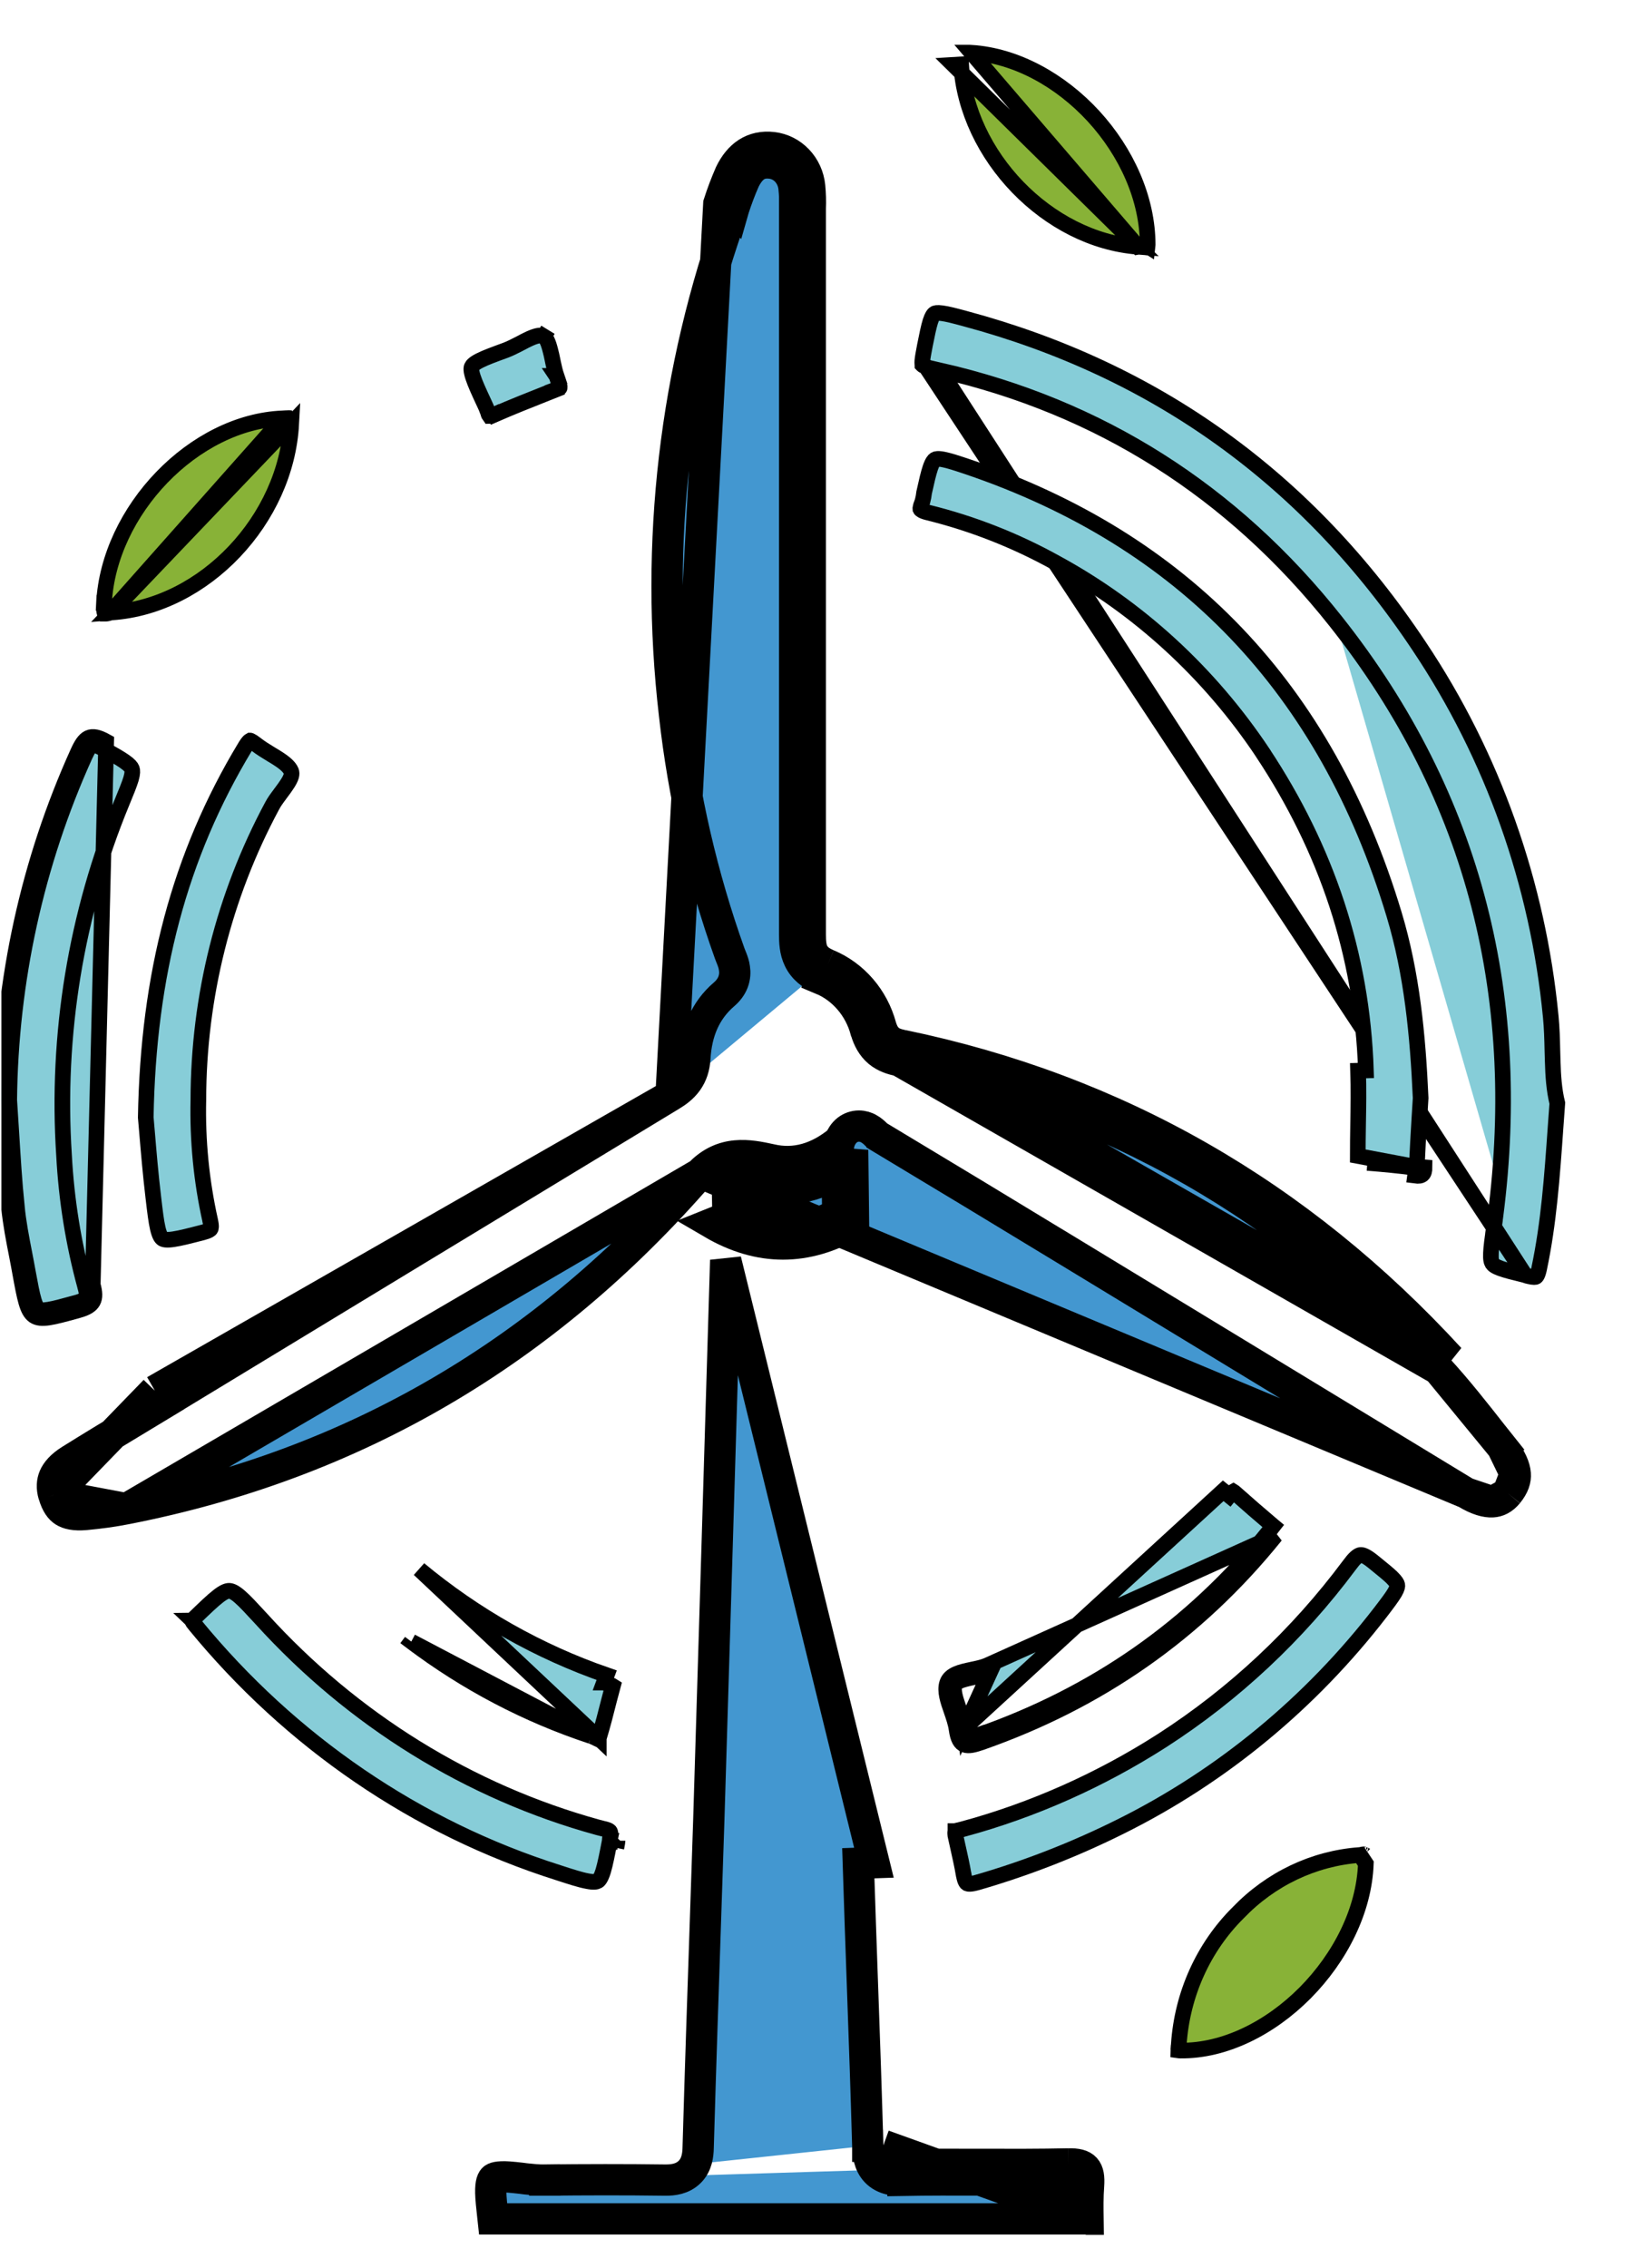 <svg width="21" height="29" viewBox="0 0 21 29" fill="none" xmlns="http://www.w3.org/2000/svg">
<g clip-path="url(#clip0_187_1824)">
<path d="M6.965 27.873C7.481 27.867 7.996 27.866 8.51 27.873L8.51 27.873H8.513C8.602 27.873 8.728 27.862 8.822 27.767C8.914 27.675 8.927 27.549 8.929 27.459C8.958 26.443 8.993 25.427 9.027 24.411C9.04 24.03 9.053 23.65 9.065 23.269L9.065 23.269C9.138 20.882 9.21 18.497 9.281 16.112L11.177 23.815L10.977 23.822C10.994 24.36 11.013 24.895 11.032 25.43C11.056 26.098 11.079 26.765 11.098 27.434M6.965 27.873C6.883 27.874 6.799 27.865 6.723 27.857C6.705 27.855 6.686 27.852 6.669 27.85C6.612 27.844 6.56 27.837 6.509 27.834C6.362 27.824 6.321 27.846 6.311 27.857L6.31 27.858C6.29 27.878 6.269 27.933 6.279 28.089C6.282 28.139 6.287 28.188 6.293 28.243C6.296 28.267 6.298 28.292 6.301 28.318C6.303 28.335 6.304 28.351 6.306 28.369H13.714C13.713 28.228 13.711 28.078 13.722 27.93C13.724 27.902 13.724 27.882 13.724 27.867C13.711 27.866 13.693 27.865 13.669 27.866L13.665 27.666M6.965 27.873C6.965 27.873 6.965 27.873 6.965 27.873L6.963 27.673L6.966 27.873C6.966 27.873 6.965 27.873 6.965 27.873ZM13.665 27.666L13.669 27.866C13.313 27.873 12.957 27.873 12.603 27.872L12.539 27.872C12.206 27.871 11.875 27.87 11.544 27.876L11.54 27.676M13.665 27.666C13.29 27.674 12.915 27.673 12.539 27.672C12.206 27.671 11.873 27.67 11.54 27.676M13.665 27.666C13.88 27.662 13.937 27.732 13.922 27.944C13.911 28.088 13.913 28.228 13.915 28.369L11.298 27.429M11.54 27.676L11.544 27.876C11.444 27.878 11.307 27.868 11.207 27.766C11.112 27.668 11.1 27.533 11.098 27.434M11.54 27.676C11.354 27.679 11.303 27.623 11.298 27.429M11.098 27.434C11.098 27.434 11.098 27.434 11.098 27.434L11.298 27.429M11.098 27.434C11.098 27.434 11.098 27.434 11.098 27.435L11.298 27.429" fill="#4397D0" stroke="black" stroke-width="0.4"/>
<path d="M8.959 14.997L8.959 14.997C9.098 14.857 9.251 14.792 9.414 14.778C9.565 14.764 9.718 14.795 9.851 14.824L9.855 14.825L9.855 14.825C10.169 14.899 10.466 14.809 10.74 14.582C10.759 14.536 10.788 14.486 10.836 14.448C10.878 14.416 10.93 14.397 10.985 14.397C11.036 14.397 11.077 14.413 11.104 14.427C11.15 14.451 11.187 14.487 11.202 14.502L11.204 14.504C11.214 14.514 11.22 14.519 11.222 14.522C12.034 15.01 12.846 15.5 13.656 15.993L13.552 16.163L13.656 15.993L18.75 19.088L8.959 14.997ZM8.959 14.997L8.951 15.006M8.959 14.997L8.951 15.006M8.951 15.006C6.966 17.294 4.524 18.72 1.619 19.289L1.619 19.289M8.951 15.006L1.619 19.289M1.619 19.289C1.447 19.323 1.272 19.347 1.095 19.363C0.951 19.376 0.868 19.353 0.818 19.321C0.771 19.291 0.724 19.233 0.689 19.114L0.688 19.114M1.619 19.289L0.688 19.114M0.688 19.114C0.66 19.02 0.667 18.945 0.694 18.881C0.723 18.815 0.784 18.741 0.899 18.669C1.187 18.489 1.477 18.314 1.769 18.138C1.873 18.075 1.977 18.011 2.082 17.948L1.981 17.781M0.688 19.114L1.981 17.781M8.582 14.005C8.653 13.962 8.73 13.907 8.788 13.826C8.85 13.74 8.88 13.642 8.887 13.529L8.887 13.529C8.906 13.194 9.021 12.918 9.26 12.713L9.26 12.713C9.31 12.67 9.351 12.618 9.375 12.556C9.399 12.492 9.401 12.431 9.393 12.38C9.387 12.331 9.371 12.289 9.36 12.26C9.353 12.242 9.348 12.231 9.345 12.223C9.34 12.212 9.337 12.204 9.333 12.192L9.333 12.192C8.98 11.206 8.743 10.178 8.626 9.133L8.626 9.132C8.372 6.947 8.63 4.73 9.38 2.673L9.381 2.674L9.383 2.667C9.423 2.543 9.469 2.421 9.521 2.303C9.565 2.213 9.615 2.156 9.665 2.124C9.713 2.093 9.774 2.076 9.86 2.086C9.934 2.095 10.004 2.129 10.058 2.186C10.112 2.244 10.147 2.32 10.155 2.403C10.164 2.488 10.167 2.574 10.164 2.659L10.163 2.659V2.667V2.685V2.703V2.721V2.739V2.757V2.775V2.793V2.812V2.83V2.848V2.866V2.884V2.902V2.92V2.938V2.957V2.975V2.993V3.011V3.029V3.047V3.065V3.083V3.102V3.12V3.138V3.156V3.174V3.192V3.21V3.228V3.246V3.265V3.283V3.301V3.319V3.337V3.355V3.373V3.391V3.41V3.428V3.446V3.464V3.482V3.5V3.518V3.536V3.555V3.573V3.591V3.609V3.627V3.645V3.663V3.681V3.7V3.718V3.736V3.754V3.772V3.79V3.808V3.826V3.844V3.863V3.881V3.899V3.917V3.935V3.953V3.971V3.989V4.008V4.026V4.044V4.062V4.08V4.098V4.116V4.134V4.153V4.171V4.189V4.207V4.225V4.243V4.261V4.279V4.298V4.316V4.334V4.352V4.37V4.388V4.406V4.424V4.442V4.461V4.479V4.497V4.515V4.533V4.551V4.569V4.587V4.606V4.624V4.642V4.66V4.678V4.696V4.714V4.732V4.751V4.769V4.787V4.805V4.823V4.841V4.859V4.877V4.896V4.914V4.932V4.95V4.968V4.986V5.004V5.022V5.041V5.059V5.077V5.095V5.113V5.131V5.149V5.167V5.185V5.204V5.222V5.24V5.258V5.276V5.294V5.312V5.33V5.349V5.367V5.385V5.403V5.421V5.439V5.457V5.475V5.494V5.512V5.53V5.548V5.566V5.584V5.602V5.62V5.639V5.657V5.675V5.693V5.711V5.729V5.747V5.765V5.784V5.802V5.82V5.838V5.856V5.874V5.892V5.91V5.928V5.947V5.965V5.983V6.001V6.019V6.037V6.055V6.073V6.092V6.11V6.128V6.146V6.164V6.182V6.2V6.218V6.237V6.255V6.273V6.291V6.309V6.327V6.345V6.363V6.382V6.4V6.418V6.436V6.454V6.472V6.49V6.508V6.527V6.545V6.563V6.581V6.599V6.617V6.635V6.653V6.672V6.69V6.708V6.726V6.744V6.762V6.78V6.798V6.816V6.835V6.853V6.871V6.889V6.907V6.925V6.943V6.961V6.98V6.998V7.016V7.034V7.052V7.07V7.088V7.106V7.125V7.143V7.161V7.179V7.197V7.215V7.233V7.251V7.27V7.288V7.306V7.324V7.342V7.36V7.378V7.396V7.415V7.433V7.451V7.469V7.487V7.505V7.523V7.541V7.56V7.578V7.596V7.614V7.632V7.65V7.668V7.686V7.705V7.723V7.741V7.759V7.777V7.795V7.813V7.831V7.849V7.868V7.886V7.904V7.922V7.94V7.958V7.976V7.994V8.013V8.031V8.049V8.067V8.085V8.103V8.121V8.139V8.158V8.176V8.194V8.212V8.23V8.248V8.266V8.284V8.303V8.321V8.339V8.357V8.375V8.393V8.411V8.429V8.448V8.466V8.484V8.502V8.52V8.538V8.556V8.574V8.593V8.611V8.629V8.647V8.665V8.683V8.701V8.719V8.738V8.756V8.774V8.792V8.81V8.828V8.846V8.864V8.882V8.901V8.919V8.937V8.955V8.973V8.991V9.009V9.027V9.046V9.064V9.082V9.1V9.118V9.136V9.154V9.172V9.191V9.209V9.227V9.245V9.263V9.281V9.299V9.317V9.336V9.354V9.372V9.39V9.408V9.426V9.444V9.462V9.481V9.499V9.517V9.535V9.553V9.571V9.589V9.607V9.626V9.644V9.662V9.68V9.698V9.716V9.734V9.752V9.771V9.789V9.807V9.825V9.843V9.861V9.879V9.897V9.916V9.934V9.952V9.97V9.988V10.006V10.024V10.042V10.06V10.079V10.097V10.115V10.133V10.151V10.169V10.187V10.206V10.224V10.242V10.26V10.278V10.296V10.314V10.332V10.351V10.369V10.387V10.405V10.423V10.441V10.459V10.477V10.495V10.514V10.532V10.55V10.568V10.586V10.604V10.622V10.64V10.659V10.677V10.695V10.713V10.731V10.749V10.767V10.785V10.804V10.822V10.84V10.858V10.876V10.894V10.912V10.93V10.949V10.967V10.985V11.003V11.021V11.039V11.057V11.075V11.094V11.112V11.13V11.148V11.166V11.184V11.202V11.22V11.239V11.257V11.275V11.293V11.311V11.329V11.347V11.365V11.383V11.402V11.42V11.438V11.456V11.474V11.492V11.51V11.528V11.547V11.565V11.583V11.601V11.619V11.637V11.655V11.674V11.692V11.71V11.728V11.746V11.764V11.782V11.8V11.819V11.837V11.855V11.873V11.891V11.909V11.927V11.945C10.163 12.038 10.166 12.157 10.219 12.265C10.277 12.386 10.379 12.464 10.51 12.519L10.586 12.334M8.582 14.005L9.193 2.605C9.235 2.474 9.284 2.345 9.339 2.219C9.45 1.989 9.628 1.857 9.883 1.887C10.004 1.901 10.117 1.958 10.203 2.049C10.289 2.139 10.342 2.257 10.355 2.383C10.364 2.477 10.367 2.572 10.363 2.667V11.945C10.363 12.133 10.384 12.25 10.586 12.334M8.582 14.005C6.415 15.318 4.248 16.633 2.082 17.948L1.981 17.781M8.582 14.005L1.981 17.781M10.586 12.334C10.75 12.403 10.896 12.51 11.014 12.647C11.132 12.784 11.218 12.947 11.266 13.124C11.313 13.282 11.392 13.337 11.538 13.365M10.586 12.334L10.509 12.519C10.644 12.575 10.765 12.664 10.863 12.778C10.961 12.892 11.033 13.028 11.073 13.177L11.073 13.177L11.075 13.181C11.105 13.283 11.153 13.376 11.236 13.447C11.318 13.515 11.412 13.544 11.499 13.561M11.538 13.365L11.498 13.56C11.498 13.561 11.499 13.561 11.499 13.561M11.538 13.365C14.276 13.931 16.611 15.267 18.542 17.37L11.538 13.365ZM11.499 13.561C14.195 14.119 16.491 15.432 18.394 17.505L11.499 13.561ZM19.214 18.503C19.173 18.451 19.133 18.4 19.092 18.349C18.863 18.057 18.638 17.771 18.395 17.506L19.214 18.503ZM19.214 18.503C19.214 18.503 19.214 18.503 19.214 18.503L19.371 18.378L19.214 18.503ZM19.214 18.503C19.331 18.65 19.373 18.761 19.379 18.843M19.214 18.503L19.379 18.843M19.379 18.843C19.385 18.918 19.361 18.997 19.284 19.092M19.379 18.843L19.284 19.092M19.284 19.092C19.221 19.168 19.156 19.197 19.087 19.201M19.284 19.092L19.087 19.201M19.087 19.201C19.009 19.205 18.898 19.178 18.75 19.088L19.087 19.201Z" fill="#4397D0" stroke="black" stroke-width="0.4"/>
<path d="M19.505 16.302L19.505 16.302C19.515 16.305 19.526 16.308 19.533 16.311L19.534 16.311C19.542 16.314 19.547 16.316 19.551 16.317C19.62 16.333 19.638 16.327 19.643 16.324C19.645 16.323 19.666 16.311 19.684 16.223C19.808 15.638 19.85 15.045 19.895 14.406C19.902 14.307 19.91 14.207 19.917 14.105C19.875 13.935 19.863 13.752 19.858 13.57C19.856 13.523 19.855 13.477 19.854 13.431C19.851 13.287 19.847 13.143 19.833 12.999L19.833 12.999C19.669 11.296 19.09 9.666 18.151 8.263L18.151 8.263C16.724 6.116 14.773 4.726 12.343 4.074L12.343 4.074C12.21 4.038 12.118 4.014 12.05 4.005C11.981 3.995 11.959 4.004 11.951 4.01C11.941 4.017 11.922 4.037 11.899 4.108C11.877 4.178 11.857 4.276 11.829 4.416C11.812 4.507 11.8 4.568 11.796 4.612C11.795 4.634 11.795 4.648 11.796 4.657C11.797 4.661 11.798 4.664 11.798 4.665L11.799 4.666L11.799 4.667L11.799 4.667L11.8 4.668C11.8 4.668 11.802 4.67 11.805 4.672C11.811 4.676 11.822 4.681 11.841 4.688L19.505 16.302ZM19.505 16.302L19.502 16.302C19.36 16.267 19.262 16.243 19.191 16.217C19.121 16.192 19.097 16.17 19.086 16.153C19.074 16.134 19.064 16.1 19.068 16.021C19.071 15.945 19.085 15.847 19.104 15.707L19.107 15.686L19.008 15.672L19.107 15.686C19.511 12.804 18.87 10.198 17.084 7.945M19.505 16.302L12.025 4.736C14.064 5.203 15.763 6.277 17.084 7.945M17.084 7.945L17.006 8.007L17.084 7.945Z" fill="#86CDD8" stroke="black" stroke-width="0.2"/>
<path d="M18.119 14.921L18.119 14.921C18.128 14.712 18.141 14.504 18.153 14.296C18.158 14.21 18.164 14.124 18.169 14.039C18.133 13.236 18.058 12.448 17.829 11.689L17.829 11.689C16.957 8.797 15.133 6.903 12.377 5.968L12.377 5.968C12.237 5.921 12.139 5.889 12.067 5.875C11.993 5.86 11.968 5.869 11.958 5.875C11.946 5.883 11.925 5.904 11.899 5.979C11.874 6.052 11.851 6.153 11.819 6.297C11.815 6.335 11.808 6.372 11.798 6.409L11.796 6.416L11.793 6.423C11.779 6.457 11.773 6.48 11.771 6.495C11.771 6.502 11.771 6.506 11.772 6.508C11.772 6.51 11.773 6.511 11.773 6.512C11.774 6.514 11.789 6.534 11.868 6.553L11.868 6.553C12.436 6.693 12.984 6.908 13.499 7.193C14.56 7.769 15.47 8.604 16.152 9.627L16.152 9.628C16.959 10.847 17.421 12.196 17.469 13.686C17.469 13.686 17.469 13.686 17.469 13.686L17.369 13.689C17.377 13.92 17.373 14.152 17.369 14.383C17.367 14.515 17.365 14.647 17.365 14.779L18.119 14.921ZM18.119 14.921V14.925C18.119 14.928 18.119 14.931 18.119 14.933L18.119 14.921ZM18.111 14.932C17.905 14.904 17.694 14.884 17.487 14.868L18.219 14.925C18.219 15.015 18.187 15.043 18.098 15.031L18.111 14.932C18.111 14.932 18.111 14.932 18.111 14.932Z" fill="#87CDD8" stroke="black" stroke-width="0.2"/>
<path d="M0.115 15.435L0.215 15.425C0.183 15.11 0.164 14.792 0.144 14.472C0.136 14.337 0.127 14.201 0.118 14.065C0.133 12.542 0.463 11.04 1.086 9.662L1.086 9.662C1.108 9.615 1.126 9.581 1.142 9.557C1.159 9.534 1.169 9.527 1.175 9.525C1.181 9.522 1.21 9.512 1.309 9.567C1.32 9.573 1.331 9.579 1.341 9.585C1.455 9.649 1.536 9.695 1.594 9.736C1.658 9.781 1.679 9.809 1.687 9.83C1.694 9.85 1.697 9.883 1.676 9.957C1.654 10.03 1.615 10.125 1.558 10.263C0.972 11.684 0.718 13.229 0.819 14.771C0.849 15.34 0.94 15.904 1.09 16.452L1.09 16.453C1.116 16.545 1.109 16.578 1.101 16.592C1.094 16.605 1.07 16.63 0.975 16.656C0.966 16.658 0.957 16.661 0.948 16.663C0.803 16.703 0.701 16.731 0.622 16.744C0.537 16.758 0.507 16.75 0.493 16.741C0.48 16.733 0.458 16.709 0.433 16.625C0.408 16.543 0.387 16.427 0.356 16.26L0.356 16.26C0.343 16.184 0.328 16.11 0.314 16.036C0.274 15.83 0.235 15.63 0.215 15.425L0.115 15.435ZM0.115 15.435C0.084 15.118 0.064 14.797 0.044 14.476C0.036 14.34 0.027 14.204 0.018 14.068C0.033 12.53 0.366 11.013 0.995 9.621C1.084 9.424 1.152 9.366 1.358 9.48L1.186 16.426C1.24 16.616 1.2 16.698 1.002 16.752C0.992 16.755 0.981 16.758 0.971 16.761C0.376 16.924 0.376 16.924 0.258 16.278C0.245 16.204 0.231 16.131 0.217 16.059C0.176 15.851 0.136 15.645 0.115 15.435Z" fill="#87CDD8" stroke="black" stroke-width="0.2"/>
<path d="M14.863 22.253L14.863 22.253C15.781 21.662 16.591 20.905 17.253 20.017C17.287 19.971 17.314 19.938 17.339 19.915C17.364 19.893 17.381 19.885 17.392 19.882C17.41 19.877 17.451 19.878 17.552 19.959C17.567 19.971 17.581 19.982 17.594 19.993C17.685 20.067 17.751 20.12 17.799 20.166C17.854 20.22 17.867 20.247 17.87 20.263C17.873 20.277 17.872 20.302 17.837 20.362C17.801 20.422 17.744 20.498 17.658 20.61C16.762 21.772 15.627 22.708 14.337 23.35L14.337 23.35C13.75 23.643 13.139 23.882 12.512 24.064L12.511 24.064C12.419 24.092 12.383 24.087 12.37 24.081C12.365 24.078 12.34 24.064 12.325 23.968L12.325 23.968L12.324 23.966C12.304 23.847 12.276 23.726 12.252 23.617C12.239 23.562 12.228 23.511 12.218 23.464C12.214 23.431 12.217 23.416 12.219 23.412C12.219 23.411 12.219 23.411 12.219 23.411C12.219 23.411 12.219 23.411 12.22 23.411C12.223 23.409 12.231 23.405 12.251 23.401C12.257 23.399 12.264 23.398 12.271 23.397C12.274 23.396 12.278 23.395 12.282 23.394C12.293 23.392 12.307 23.389 12.321 23.385L12.293 23.289L12.319 23.385C13.216 23.141 14.073 22.759 14.863 22.253Z" fill="#87CDD8" stroke="black" stroke-width="0.2"/>
<path d="M3.135 9.548L3.136 9.547C3.157 9.511 3.174 9.49 3.187 9.477C3.192 9.472 3.196 9.469 3.198 9.468C3.2 9.468 3.203 9.469 3.208 9.472C3.221 9.478 3.241 9.49 3.27 9.513L3.27 9.513C3.33 9.561 3.405 9.606 3.472 9.647C3.502 9.665 3.531 9.682 3.555 9.698C3.646 9.757 3.702 9.806 3.724 9.86C3.737 9.893 3.729 9.941 3.67 10.029C3.649 10.062 3.624 10.095 3.598 10.13C3.591 10.14 3.583 10.149 3.576 10.16C3.542 10.205 3.506 10.254 3.479 10.306L3.479 10.306C2.863 11.453 2.539 12.745 2.537 14.059C2.525 14.579 2.575 15.097 2.688 15.603L2.688 15.603L2.688 15.605C2.707 15.684 2.697 15.707 2.693 15.712C2.689 15.719 2.672 15.736 2.598 15.756L2.597 15.756C2.427 15.8 2.307 15.831 2.218 15.844C2.126 15.858 2.093 15.847 2.078 15.837C2.062 15.826 2.04 15.798 2.018 15.706C1.997 15.616 1.982 15.49 1.961 15.31L1.961 15.31C1.925 15.01 1.9 14.71 1.881 14.483C1.874 14.409 1.869 14.342 1.864 14.286C1.896 12.461 2.295 10.939 3.135 9.548Z" fill="#87CDD8" stroke="black" stroke-width="0.2"/>
<path d="M7.898 23.534L7.8 23.512L7.898 23.534ZM7.898 23.534C7.898 23.539 7.897 23.544 7.897 23.549M7.898 23.534L7.883 23.625M7.897 23.549C7.892 23.575 7.888 23.601 7.883 23.625M7.897 23.549H7.802M7.897 23.549L7.799 23.53C7.799 23.53 7.799 23.53 7.799 23.53L7.799 23.529C7.799 23.526 7.799 23.524 7.799 23.523L7.8 23.518C7.8 23.516 7.8 23.515 7.8 23.517L7.8 23.517C7.799 23.52 7.798 23.529 7.798 23.538C7.765 23.71 7.741 23.832 7.715 23.919C7.687 24.01 7.663 24.038 7.646 24.049C7.63 24.058 7.597 24.068 7.509 24.05C7.422 24.034 7.306 23.997 7.141 23.943L7.141 23.943C5.332 23.371 3.719 22.27 2.491 20.771L2.491 20.771L2.49 20.77C2.472 20.749 2.463 20.735 2.459 20.726C2.458 20.724 2.458 20.723 2.457 20.722C2.458 20.722 2.458 20.721 2.459 20.719C2.464 20.711 2.475 20.698 2.494 20.68C2.625 20.554 2.716 20.466 2.791 20.408C2.866 20.35 2.906 20.338 2.932 20.339C2.958 20.34 2.997 20.353 3.068 20.415C3.138 20.476 3.223 20.569 3.345 20.701C4.513 21.989 6.004 22.912 7.649 23.364C7.667 23.369 7.692 23.375 7.712 23.38C7.723 23.382 7.732 23.384 7.738 23.386C7.765 23.393 7.781 23.4 7.791 23.407C7.798 23.411 7.802 23.416 7.804 23.424C7.808 23.436 7.811 23.461 7.8 23.509C7.8 23.51 7.8 23.511 7.8 23.512L7.802 23.549M7.883 23.625C7.878 23.624 7.874 23.623 7.869 23.622C7.847 23.615 7.833 23.602 7.824 23.592C7.809 23.575 7.804 23.556 7.803 23.552L7.803 23.552C7.802 23.551 7.802 23.55 7.802 23.549M7.883 23.625L7.802 23.549" fill="#87CDD8" stroke="black" stroke-width="0.2"/>
<path d="M12.333 22.096L12.333 22.096C12.341 22.151 12.351 22.182 12.36 22.199C12.364 22.207 12.368 22.21 12.369 22.212C12.37 22.213 12.37 22.213 12.371 22.213C12.374 22.214 12.385 22.217 12.413 22.212C12.441 22.207 12.476 22.197 12.522 22.18L12.555 22.275M12.333 22.096L15.644 19.06L15.722 19.123C15.722 19.123 15.722 19.123 15.722 19.123C15.739 19.102 15.752 19.086 15.764 19.076C15.767 19.073 15.77 19.07 15.772 19.069C15.777 19.072 15.784 19.077 15.795 19.087L15.795 19.087C15.954 19.229 16.115 19.368 16.277 19.505L16.283 19.51L16.283 19.51C16.279 19.515 16.276 19.52 16.273 19.524C16.259 19.542 16.248 19.556 16.237 19.571C15.238 20.811 13.992 21.666 12.522 22.181L12.555 22.275M12.333 22.096C12.321 22.008 12.288 21.914 12.26 21.834C12.252 21.811 12.244 21.789 12.238 21.769C12.204 21.666 12.193 21.598 12.208 21.549C12.217 21.521 12.248 21.494 12.346 21.468C12.379 21.459 12.412 21.452 12.448 21.444C12.463 21.441 12.479 21.438 12.495 21.434C12.548 21.423 12.605 21.409 12.657 21.388L12.333 22.096ZM12.555 22.275C14.042 21.754 15.303 20.888 16.314 19.633L12.62 21.295C12.564 21.318 12.497 21.332 12.43 21.346C12.289 21.376 12.15 21.405 12.113 21.518C12.08 21.621 12.123 21.745 12.168 21.873C12.195 21.952 12.223 22.032 12.234 22.11C12.267 22.351 12.368 22.34 12.555 22.275Z" fill="#87CDD8" stroke="black" stroke-width="0.2"/>
<path d="M17.395 23.717L17.386 23.717C16.802 23.76 16.252 24.021 15.836 24.454L15.835 24.455L15.835 24.455C15.39 24.897 15.119 25.497 15.076 26.138L15.076 26.139L15.076 26.139C15.075 26.151 15.074 26.163 15.073 26.173L15.072 26.175C15.071 26.187 15.07 26.196 15.07 26.204C15.069 26.209 15.069 26.212 15.069 26.215C15.076 26.216 15.085 26.217 15.098 26.217H15.099L15.099 26.217C15.661 26.223 16.243 25.931 16.692 25.479C17.141 25.026 17.447 24.424 17.468 23.827C17.468 23.827 17.468 23.827 17.468 23.827L17.395 23.717ZM17.395 23.717L17.404 23.715M17.395 23.717L17.404 23.715M17.404 23.715C17.435 23.706 17.449 23.708 17.454 23.709L17.404 23.715ZM17.456 23.71C17.456 23.71 17.455 23.71 17.454 23.709L17.456 23.71Z" fill="#88B237" stroke="black" stroke-width="0.2"/>
<path d="M1.419 7.831L1.431 7.83C2.615 7.749 3.66 6.641 3.725 5.417C3.725 5.417 3.725 5.417 3.725 5.417L1.419 7.831ZM1.419 7.831L1.408 7.834M1.419 7.831L1.408 7.834M1.408 7.834C1.372 7.846 1.351 7.847 1.342 7.846C1.342 7.846 1.341 7.846 1.341 7.846C1.339 7.842 1.336 7.834 1.333 7.818C1.329 7.793 1.328 7.759 1.33 7.712L1.23 7.707L1.33 7.712C1.361 7.122 1.647 6.541 2.071 6.102C2.496 5.662 3.052 5.372 3.614 5.349L3.615 5.349M1.408 7.834L3.615 5.349M3.615 5.349C3.626 5.348 3.636 5.347 3.646 5.347M3.615 5.349L3.646 5.347M3.646 5.347C3.665 5.346 3.68 5.345 3.695 5.345M3.646 5.347L3.695 5.345M3.695 5.345C3.706 5.345 3.713 5.346 3.718 5.347M3.695 5.345L3.718 5.347M3.718 5.347C3.719 5.347 3.72 5.347 3.72 5.347L3.718 5.347Z" fill="#88B237" stroke="black" stroke-width="0.2"/>
<path d="M14.554 3.155C14.57 3.152 14.585 3.152 14.598 3.152C14.616 3.153 14.634 3.156 14.647 3.159C14.658 3.161 14.666 3.162 14.672 3.164C14.674 3.164 14.675 3.164 14.677 3.165C14.678 3.157 14.678 3.146 14.678 3.132C14.678 2.541 14.407 1.945 13.985 1.485C13.562 1.026 12.998 0.712 12.424 0.674C12.424 0.674 12.424 0.674 12.424 0.674L14.554 3.155ZM14.554 3.155C13.4 3.067 12.363 1.991 12.292 0.823L12.193 0.829L14.554 3.155Z" fill="#88B237" stroke="black" stroke-width="0.2"/>
<path d="M7.658 22.225L7.658 22.224C7.707 22.063 7.749 21.9 7.792 21.729C7.807 21.672 7.822 21.614 7.838 21.555C7.835 21.553 7.831 21.552 7.827 21.55C7.804 21.541 7.772 21.529 7.725 21.512C7.725 21.512 7.725 21.512 7.724 21.512L7.759 21.418C6.889 21.117 6.077 20.658 5.361 20.063L7.658 22.225ZM7.658 22.225C7.657 22.229 7.656 22.233 7.654 22.236C7.648 22.233 7.64 22.23 7.63 22.226C7.627 22.224 7.624 22.223 7.62 22.221C7.603 22.213 7.58 22.202 7.56 22.196L7.56 22.196M7.658 22.225L7.56 22.196M7.56 22.196C6.736 21.924 5.96 21.517 5.26 20.988M7.56 22.196L5.26 20.988M5.26 20.988L5.2 21.068L5.26 20.988Z" fill="#87CDD8" stroke="black" stroke-width="0.2"/>
<path d="M10.905 14.703L10.872 14.9C10.877 14.901 10.883 14.901 10.888 14.9C10.89 14.899 10.89 14.899 10.89 14.899C10.89 14.899 10.888 14.9 10.884 14.902C10.875 14.907 10.866 14.914 10.847 14.927L10.845 14.928C10.829 14.939 10.806 14.955 10.78 14.97L9.111 15.641C9.713 15.993 10.315 15.993 10.916 15.641C10.912 15.329 10.908 15.016 10.905 14.703ZM10.905 14.703C10.884 14.7 10.866 14.7 10.848 14.704L10.905 14.703ZM10.706 14.781C10.697 14.787 10.689 14.792 10.681 14.797C10.358 14.984 10.005 15.078 9.661 14.925L10.706 14.781ZM10.706 14.781C10.706 14.801 10.706 14.821 10.706 14.841L10.706 14.781ZM9.309 15.522C9.307 15.412 9.306 15.302 9.303 15.191C9.35 15.119 9.383 15.091 9.407 15.08C9.423 15.072 9.467 15.058 9.58 15.108C9.979 15.285 10.375 15.187 10.708 15.01C10.71 15.181 10.712 15.353 10.714 15.524C10.243 15.766 9.781 15.765 9.309 15.522Z" fill="#3570AA" stroke="black" stroke-width="0.4"/>
<path d="M6.24 5.269L6.241 5.269L6.238 5.262C6.225 5.226 6.21 5.19 6.193 5.156C6.124 5.008 6.076 4.903 6.05 4.823C6.023 4.741 6.026 4.707 6.033 4.69C6.04 4.674 6.06 4.648 6.135 4.61C6.209 4.572 6.316 4.533 6.469 4.477L6.469 4.477C6.524 4.456 6.579 4.428 6.63 4.402C6.639 4.397 6.648 4.392 6.657 4.388C6.699 4.366 6.737 4.345 6.776 4.328C6.875 4.284 6.925 4.282 6.956 4.301L7.008 4.216L6.956 4.301C6.966 4.307 6.98 4.321 6.996 4.353C7.012 4.385 7.025 4.427 7.038 4.477C7.049 4.517 7.058 4.56 7.067 4.604C7.069 4.615 7.072 4.627 7.074 4.638C7.086 4.694 7.099 4.753 7.117 4.806L7.116 4.806L7.118 4.809C7.13 4.846 7.141 4.878 7.148 4.9C7.15 4.907 7.152 4.913 7.153 4.918C7.159 4.942 7.158 4.954 7.157 4.959C7.157 4.959 7.157 4.959 7.157 4.959C7.157 4.96 7.156 4.96 7.155 4.961C7.152 4.963 7.149 4.965 7.143 4.967C7.135 4.971 7.127 4.974 7.116 4.978C7.111 4.981 7.104 4.983 7.096 4.986L7.133 5.079L7.096 4.986C7.061 5 7.026 5.014 6.991 5.028C6.771 5.115 6.549 5.203 6.329 5.299L6.369 5.391L6.329 5.299C6.305 5.31 6.287 5.316 6.274 5.318C6.267 5.319 6.263 5.319 6.261 5.319C6.258 5.315 6.249 5.303 6.24 5.269ZM6.263 5.32C6.263 5.32 6.263 5.32 6.262 5.319L6.263 5.32Z" fill="#87CDD8" stroke="black" stroke-width="0.2"/>
</g>
<defs>
<clipPath id="clip0_187_1824">
<rect width="20" height="28" fill="white" transform="translate(0.018 0.573)"/>
</clipPath>
</defs>
</svg>
